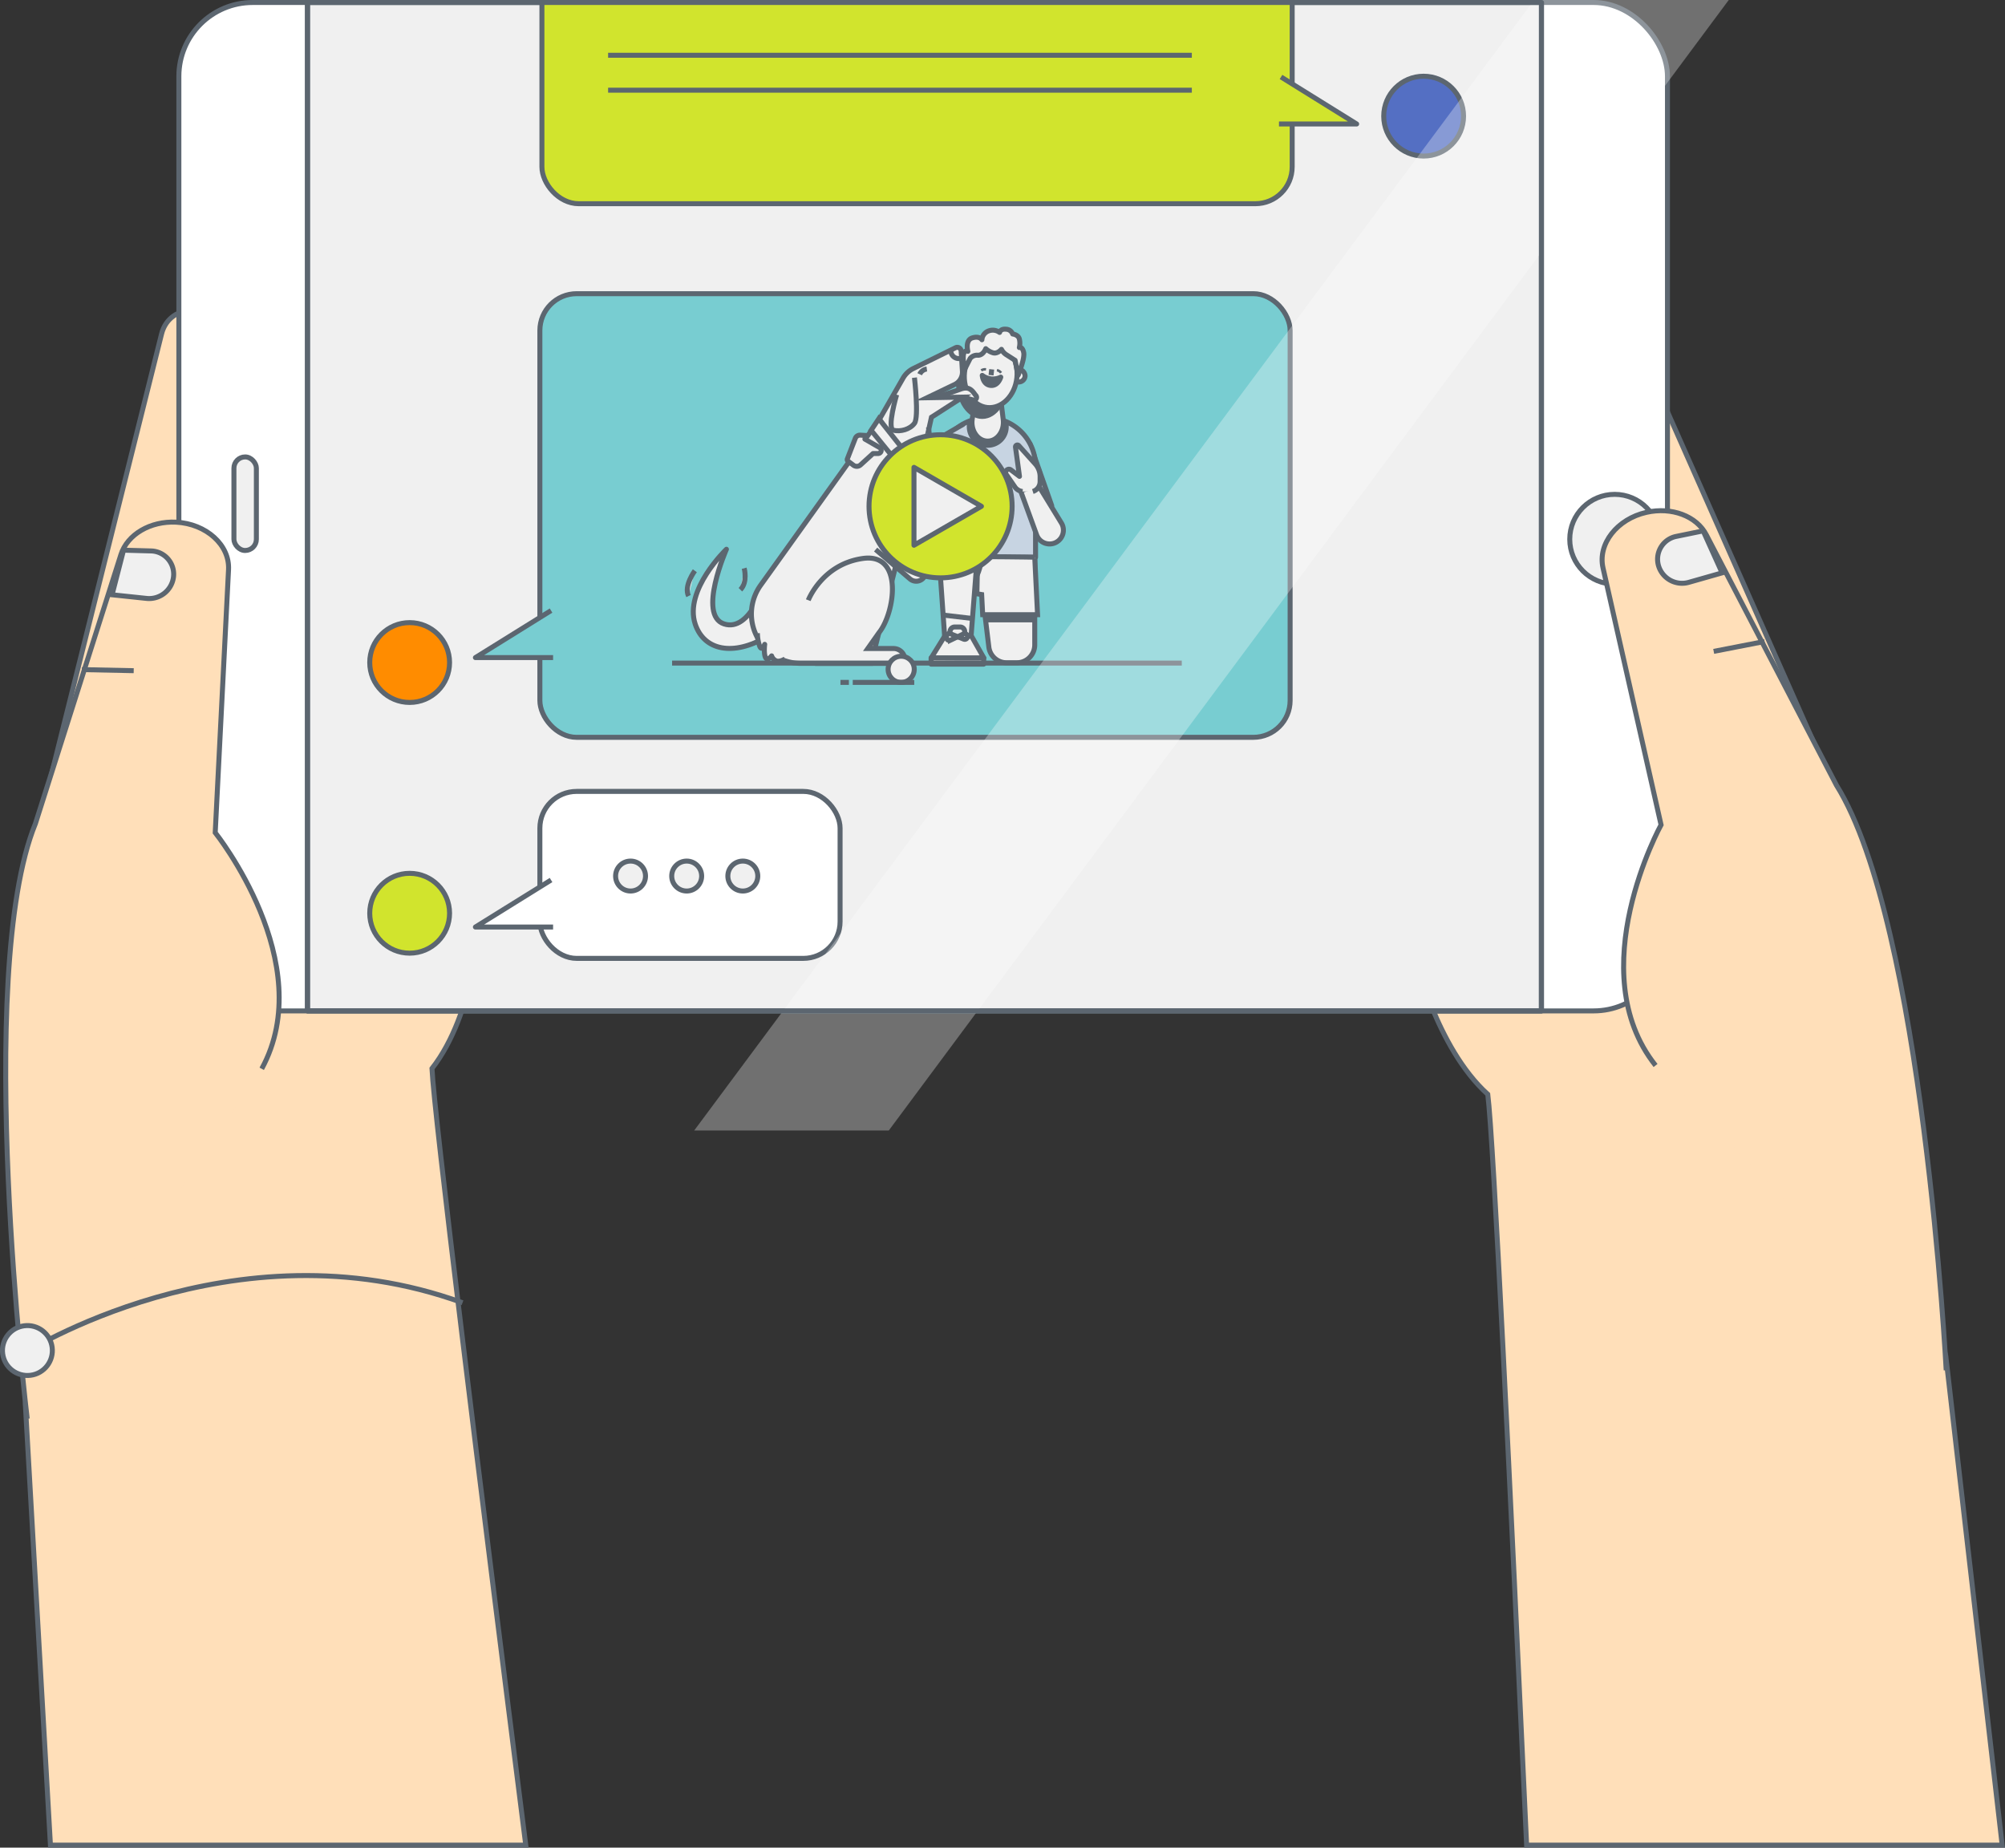 <svg width="803.71" height="740.55" data-name="Layer 6" xmlns="http://www.w3.org/2000/svg" xmlns:xlink="http://www.w3.org/1999/xlink" viewBox="0 0 803.71 740.55" role="presentation"><rect x="0" y="0" width="803.71" height="740.55" fill="#333333" stroke="none"/><defs><style>.cls-1,.cls-15,.cls-17,.cls-19,.cls-4{fill:none;}.cls-2,.cls-20,.cls-24{fill:#d1e42d;}.cls-13,.cls-3{fill:#c7d4e2;}.cls-4{stroke:#78cdd1;stroke-linecap:round;stroke-width:40px;}.cls-10,.cls-15,.cls-17,.cls-21,.cls-22,.cls-24,.cls-4,.cls-7{stroke-miterlimit:10;}.cls-23,.cls-5,.cls-8{fill:#fff;}.cls-6,.cls-7{fill:#ffdfb9;}.cls-10,.cls-12,.cls-13,.cls-14,.cls-15,.cls-17,.cls-19,.cls-20,.cls-21,.cls-22,.cls-24,.cls-6,.cls-7,.cls-8,.cls-9{stroke:#5c6670;}.cls-12,.cls-13,.cls-14,.cls-19,.cls-20,.cls-6,.cls-8,.cls-9{stroke-linejoin:round;}.cls-10,.cls-12,.cls-13,.cls-14,.cls-15,.cls-19,.cls-20,.cls-21,.cls-22,.cls-24,.cls-6,.cls-7,.cls-8,.cls-9{stroke-width:2px;}.cls-10,.cls-9{fill:#f0f0f0;}.cls-11{clip-path:url(#clip-path);}.cls-12{fill:#78cdd1;}.cls-14,.cls-18{fill:#5c6670;}.cls-16{clip-path:url(#clip-path-2);}.cls-21{fill:#ff8c00;}.cls-22{fill:#546fc3;}.cls-23{opacity:0.3;}</style><clipPath><rect class="cls-1" x="123.22" y="1" width="493.67" height="404.18"/></clipPath><clipPath><path class="cls-1" d="M395.91,176.8h0c-3.92,0-6.89-4.23-6.19-8.84l2.7-17.89h7.5l2.23,18.13C402.69,172.73,399.75,176.8,395.91,176.8Z"/></clipPath></defs><title>Artboard 1</title><circle class="cls-2" cx="287.38" cy="349.38" r="15"/><circle class="cls-3" cx="114.19" cy="149.55" r="15"/><line class="cls-4" x1="195.42" y1="238.03" x2="413.19" y2="328.55"/><circle class="cls-5" cx="267.19" cy="119.55" r="12"/><path class="cls-6" d="M18.22,320,64.76,133.87c3.24-13,21.83-12.46,24.37.66l32.64,168.64Z"/><path class="cls-7" d="M567.07,382.7s8.49,37.09,29.31,55.91c2.26,17.69,9,157,15.57,300.94H802.58l-22.6-196L734.32,355.35l-165.73-35Z"/><path class="cls-6" d="M730.55,305.48,652.9,130c-5.41-12.22-23.64-8.55-23.9,4.81l-3.36,171.74Z"/><path class="cls-7" d="M192.49,368.18s-2,38-19.33,60.09c.81,18.32,18.93,164.14,37.6,311.28H20.22L10.17,563,23,369.8,180.33,307Z"/><rect class="cls-8" x="71.7" y="1" width="596.71" height="404.18" rx="29.59" ry="29.59"/><rect class="cls-9" x="123.29" y="1" width="494.54" height="404.18"/><rect class="cls-9" x="93.77" y="183.14" width="9" height="37.5" rx="4.5" ry="4.5"/><path class="cls-7" d="M104.91,428.39c23.15-42.42-18.64-94.66-18.64-94.66l5.34-105.44c.5-9.86-8.91-18.35-21-19h0c-10.33-.52-19.56,4.91-22.14,13L14.21,330.07c-24.74,60.55-3.3,238.58-3.3,238.58"/><line class="cls-10" x1="53.6" y1="268.82" x2="32.82" y2="268.39"/><path class="cls-10" d="M49.52,220.52l11,.3a9.32,9.32,0,0,1,9,10.66h0a9.85,9.85,0,0,1-10.79,8.37l-13.81-1.46Z"/><circle class="cls-10" cx="647.24" cy="216.14" r="18"/><path class="cls-7" d="M663.64,427.06c-30.06-37.85,2.2-96.45,2.2-96.45l-23.27-103C640.39,218,648.2,208,660,205.35h0c10.09-2.28,20.11,1.49,24,9.06l52.14,100.3c34.72,55.44,44,234.51,44,234.51"/><line class="cls-10" x1="686.94" y1="261.08" x2="707.34" y2="257.11"/><path class="cls-10" d="M682.71,212.78,671.9,215a9.32,9.32,0,0,0-7,12h0a9.85,9.85,0,0,0,12.06,6.41l13.35-3.8Z"/><g class="cls-11"><rect class="cls-12" x="216.41" y="117.71" width="300.74" height="177.82" rx="14.75" ry="14.75"/><path class="cls-9" d="M306.92,232.82s-6.08,20.79-16.73,17.24,1-29.91,1-29.91-17.08,16.28-12.51,30c3.55,10.65,15.25,12.94,28.66,5.08"/><polyline class="cls-13" points="412.7 177.44 421.59 202.68 414.76 208.88"/><path class="cls-10" d="M414.78,222.35v36.12a7.17,7.17,0,0,1-7.17,7.17h-4.11a7.17,7.17,0,0,1-7.12-6.31L391.85,222Z"/><path class="cls-14" d="M364.39,186.44l4.34,17.38,8.87-12a8.7,8.7,0,0,1,7-3.53h6.11a2.22,2.22,0,0,1,2.22,2.22v1.66a2.22,2.22,0,0,1-2.32,2.22l-4.82-.21-13.89,26.18a3.84,3.84,0,0,1-5.89,1.12l-13.74-11.78"/><path class="cls-13" d="M395.66,167.43h0a19.44,19.44,0,0,1,19.44,19.44v36.5a0,0,0,0,1,0,0H376.22a0,0,0,0,1,0,0v-36.5A19.44,19.44,0,0,1,395.66,167.43Z"/><rect class="cls-10" x="405.84" y="148.04" width="5.07" height="5.07" rx="2.54" ry="2.54" transform="translate(17.84 -41.59) rotate(5.96)"/><path class="cls-15" d="M406.49,150.74a3,3,0,0,1,2.63-1"/><rect class="cls-10" x="383.46" y="145.71" width="5.07" height="5.07" rx="2.54" ry="2.54" transform="translate(754.51 335.76) rotate(-174.04)"/><path class="cls-15" d="M387.24,148.39a3,3,0,0,0-2.56-1.21"/><path class="cls-10" d="M395.91,176.8h0c-3.92,0-6.89-4.23-6.19-8.84l2.7-17.89h7.5l2.23,18.13C402.69,172.73,399.75,176.8,395.91,176.8Z"/><g class="cls-16"><ellipse class="cls-14" cx="393.73" cy="152.78" rx="9.56" ry="14.13"/></g><ellipse class="cls-10" cx="397.12" cy="150.34" rx="13.07" ry="10.55" transform="translate(206.36 529.7) rotate(-84.04)"/><line class="cls-15" x1="397.52" y1="148.04" x2="397.27" y2="150.38"/><path class="cls-17" d="M393.33,148.47a2.72,2.72,0,0,1,1.92-.42"/><path class="cls-17" d="M399.63,148.37a2.72,2.72,0,0,1,1.65,1.06"/><path class="cls-14" d="M393.74,150.46a7.09,7.09,0,0,0,7.42.7s-1,3.64-4.09,3.32S393.74,150.46,393.74,150.46Z"/><path class="cls-9" d="M386.85,147.72a13.1,13.1,0,0,1-.69-5.3c.33-2.46,1.81-1.61,1.81-1.61s-1.18-4.41,1.73-5.36,3.9.72,3.9.72a4.11,4.11,0,0,1,2.71-3.54,4.65,4.65,0,0,1,4.38.61s.32-1.53,2.55-1.29a2.93,2.93,0,0,1,2.69,1.92s2.24.23,2.68,2a7.32,7.32,0,0,1,0,3.43s1.22-.5,1.74,2-2.28,9.12-2.28,9.12l-1.16-6-3.36-2.15a5.46,5.46,0,0,1-2.11-2.25s-1.61,2-3.5,1.35a7.61,7.61,0,0,1-2.8-1.62s-1,2.71-3.16,2.63a3.58,3.58,0,0,0-3.1,1.31Z"/><polyline class="cls-13" points="386.21 169.99 368.01 180.54 365.94 196.06 378.97 192.54"/><path class="cls-10" d="M368.11,191.09l-18.93,74.79H321a19.8,19.8,0,0,1-16.09-31.33l47.63-66.5Z"/><path class="cls-10" d="M414.78,223.37l1.13,23h-22l-.41-8.07-1.91-.31.31-14.9S414.91,223.23,414.78,223.37Z"/><path class="cls-10" d="M363.15,197l4.34,17.38,8.87-12a8.7,8.7,0,0,1,7-3.53h6.11a2.22,2.22,0,0,1,2.22,2.22v1.66a2.22,2.22,0,0,1-2.32,2.22l-4.82-.21-13.89,26.18a3.84,3.84,0,0,1-5.89,1.12L351,220.26"/><ellipse class="cls-14" cx="384.51" cy="219.46" rx="9.31" ry="17.41"/><path class="cls-10" d="M388.75,261.54l3.9-50a8.32,8.32,0,0,0-8.05-9h-.46a8.32,8.32,0,0,0-8.55,8.9l3.54,50.25Z"/><path class="cls-9" d="M389.37,254.87l5,8.84h-21.1l5.28-8.53S389.6,255.1,389.37,254.87Z"/><path class="cls-9" d="M394.33,263.71v2.48h-21.1v-2.48S394.18,263.87,394.33,263.71Z"/><line class="cls-9" x1="389.68" y1="247.88" x2="377.73" y2="246.49"/><path class="cls-10" d="M380.84,251.3h5.9a0,0,0,0,1,0,0v2.15a1.88,1.88,0,0,1-1.88,1.88h-2.13a1.88,1.88,0,0,1-1.88-1.88V251.3A0,0,0,0,1,380.84,251.3Z" transform="translate(767.57 506.63) rotate(-180)"/><polygon class="cls-18" points="414.35 246.64 414.35 249.44 395.58 249.44 393.87 246.33 414.35 246.64"/><path class="cls-10" d="M387.82,255.08h0a1.11,1.11,0,0,0-1.59-1l-5.2,2.5a1.11,1.11,0,0,1-1.59-1V255a1.11,1.11,0,0,1,1.53-1l5.32,2.17A1.11,1.11,0,0,0,387.82,255.08Z"/><path class="cls-10" d="M375.56,159.13s6.83-2.17,9.31-3.1,4-.62,5.59,1.55c.25.36.51.7.76,1a1.09,1.09,0,0,1-1.16,1.73l-4.1-1.15"/><path class="cls-10" d="M352.53,168.06,362,151.55a9.66,9.66,0,0,1,4.1-3.84l16.94-8.34a1.56,1.56,0,0,1,2.24,1.3l.51,8.08a5.57,5.57,0,0,1-3.15,5.38l-11.05,5.3,14.32-.26-12.53,8.06-5.31,23.86Z"/><path class="cls-10" d="M368.66,150a3.69,3.69,0,0,1,2.86-2.1"/><path class="cls-10" d="M366.56,151.37s1.86,15.83,0,18.31-5.59,3.41-8.38,2.79,1.24-14.28,1.24-14.28"/><path class="cls-10" d="M381.15,140.82a3.19,3.19,0,0,0,4,2.79"/><path class="cls-10" d="M372.18,171.2a32.1,32.1,0,0,1,.28,6.86c-.31,3.1-2.48-1.24-2.48-1.24s1.86,6.52,1.55,9-3.41.31-3.41.31"/><path class="cls-10" d="M324,240.57s5.58-14.52,22-16.75,12.66,22,6.33,29.78l-4.47,6.33h10.3a4.59,4.59,0,0,1,4.59,4.59h0a1.37,1.37,0,0,1-1.37,1.37H326.7"/><polygon class="cls-10" points="352.28 167.82 349.18 172.47 367.18 194.5 368.73 188.61 352.28 167.82"/><path class="cls-9" d="M347.11,174.54l-2.26-.13a2,2,0,0,0-2,1.29l-3.19,8.23a.76.76,0,0,0,.25.89l2.19,1.64a2.25,2.25,0,0,0,2.86-.13l5-4.55h2a1.28,1.28,0,0,0,1.21-.87h0a1.28,1.28,0,0,0-.57-1.51L346.7,176Z"/><path class="cls-9" d="M409.08,196.68l6.46,17.71a5.53,5.53,0,0,0,7.15,3.28h0a5.53,5.53,0,0,0,2.76-8.06l-9.24-15.1Z"/><rect class="cls-9" x="365.13" y="194.09" width="3.93" height="3.93" transform="translate(-31.12 317) rotate(-45)"/><path class="cls-9" d="M409.93,197a4.19,4.19,0,0,1-3.09-1.8l-3.5-5.08a1.3,1.3,0,0,1,.34-1.81h0a1.3,1.3,0,0,1,1.51,0l3.47,2.62-1.59-11.69a.76.76,0,0,1,1.33-.61l6.53,7.27a7.66,7.66,0,0,1,2,5.31l0,1.89A4.19,4.19,0,0,1,414,197"/><path class="cls-9" d="M278.53,228.76S274,234.85,276,238.9"/><path class="cls-9" d="M298.31,227.75s1.52,5.58-1.52,8.62"/><line class="cls-9" x1="269.41" y1="265.77" x2="473.72" y2="265.77"/><circle class="cls-10" cx="361.24" cy="268.27" r="5.24"/><line class="cls-10" x1="366.48" y1="273.51" x2="341.83" y2="273.51"/><line class="cls-10" x1="340.28" y1="273.51" x2="336.9" y2="273.51"/><path class="cls-9" d="M303.61,253.79a15.91,15.91,0,0,0,.92,5.24c.92,2.16,2-.77,2-.77s-.46,3.54.31,5.24,2.47-.62,2.47-.62a3.21,3.21,0,0,0,1.54,1.85c1.39.92,3.85-.62,3.85-.62"/><path class="cls-9" d="M366,216l.78-1.37a.61.61,0,0,1,1.11.12l.43,1.4"/><path class="cls-19" d="M388.55,169.22v1.85a7.4,7.4,0,0,0,7.4,7.4h0a7.4,7.4,0,0,0,7.4-7.4v-1.85"/><circle class="cls-20" cx="377.03" cy="202.93" r="28.68"/><polygon class="cls-9" points="393.41 202.93 366.37 187.32 366.37 218.54 393.41 202.93"/><polyline class="cls-12" points="220.89 244.72 190.57 263.57 221.71 263.57"/><rect class="cls-20" x="217.23" y="-31.43" width="300.74" height="113.08" rx="14.75" ry="14.75" transform="translate(735.2 50.22) rotate(-180)"/><polyline class="cls-20" points="513.5 30.85 543.82 49.69 512.68 49.69"/><rect class="cls-8" x="216.41" y="317.2" width="120.34" height="66.93" rx="14.75" ry="14.75"/><polyline class="cls-8" points="220.89 352.72 190.57 371.56 221.71 371.56"/><circle class="cls-9" cx="252.76" cy="351.13" r="6"/><circle class="cls-9" cx="275.26" cy="351.13" r="6"/><circle class="cls-9" cx="297.76" cy="351.13" r="6"/><circle class="cls-21" cx="164.21" cy="265.55" r="16"/><circle class="cls-22" cx="570.67" cy="46.55" r="16"/><line class="cls-22" x1="243.76" y1="36.15" x2="477.75" y2="36.15"/><line class="cls-22" x1="243.76" y1="22.15" x2="477.75" y2="22.15"/><polygon class="cls-23" points="356.26 453.13 278.26 453.13 681.74 -89.85 759.74 -89.85 356.26 453.13"/><circle class="cls-24" cx="164.21" cy="366.04" r="16"/></g><rect class="cls-19" x="123.22" y="1" width="494.71" height="404.18"/><path class="cls-19" d="M8.62,543s84.73-54.32,176.78-20.85"/><circle class="cls-9" cx="11" cy="541.3" r="10" transform="translate(-69.36 5.89) rotate(-7.37)"/></svg>
